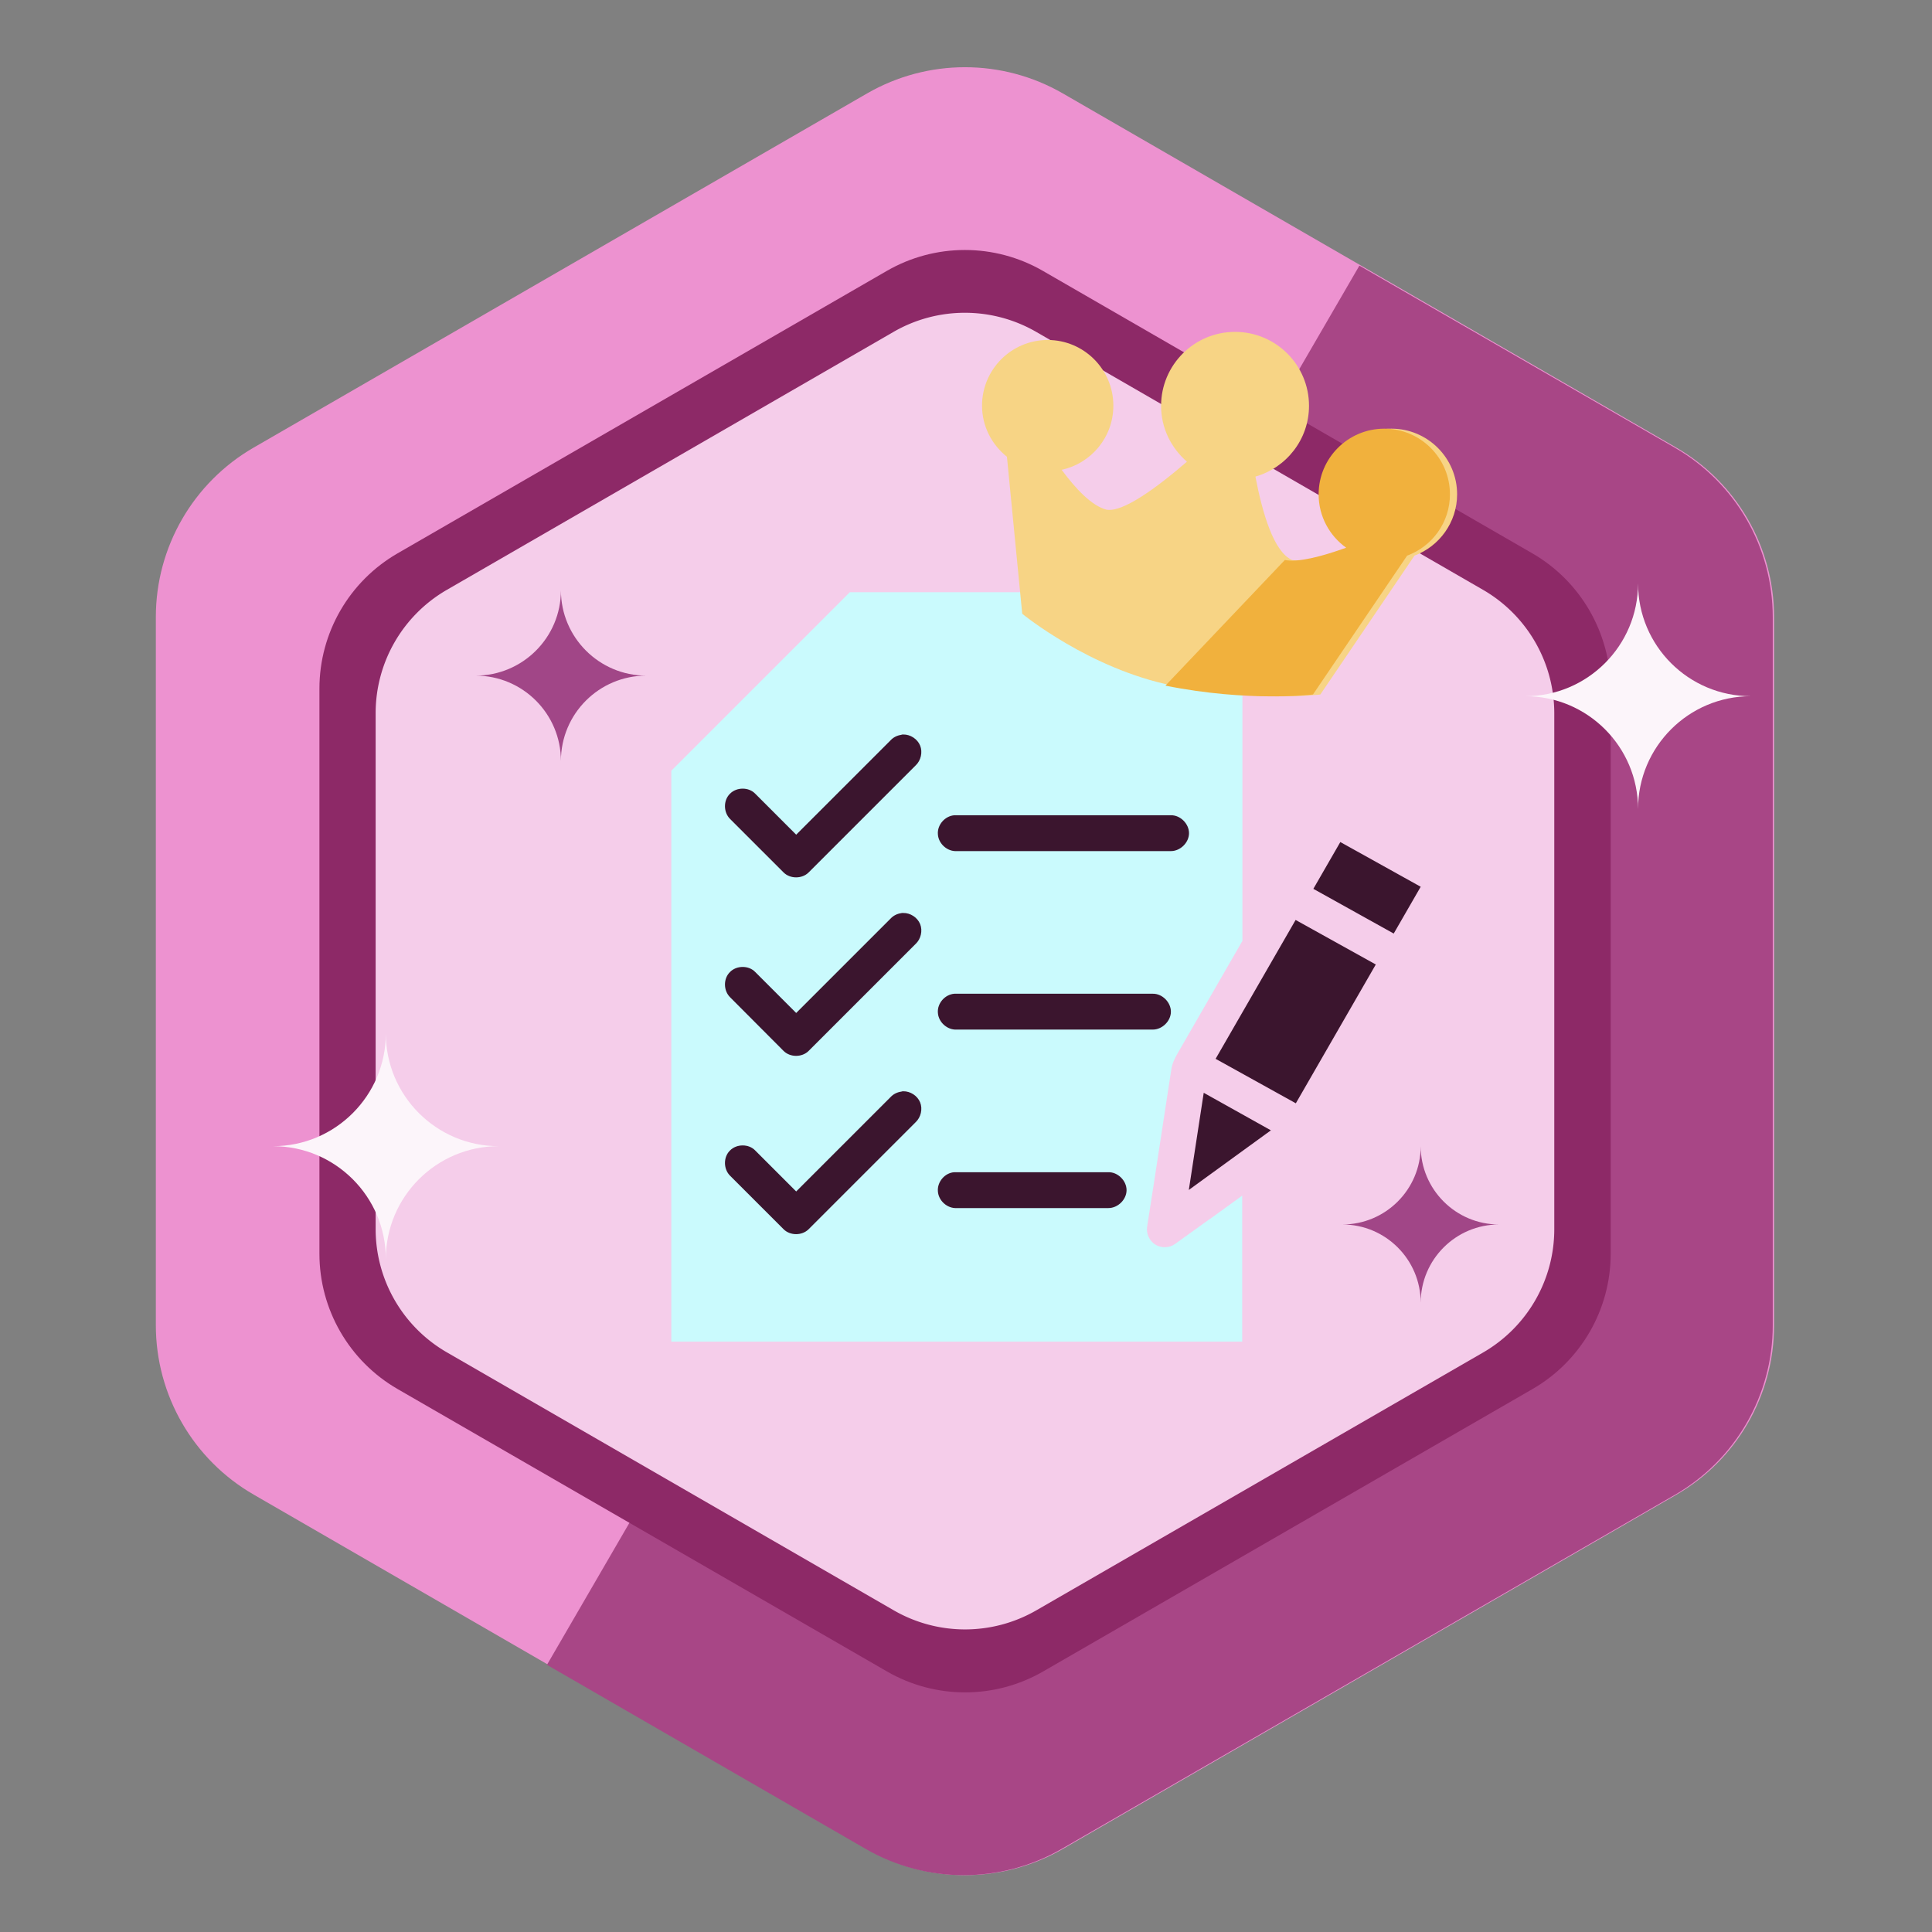 <?xml version="1.0" standalone="no"?><!DOCTYPE svg PUBLIC "-//W3C//DTD SVG 1.1//EN" "http://www.w3.org/Graphics/SVG/1.1/DTD/svg11.dtd"><svg t="1754206305874" class="icon" viewBox="0 0 1024 1024" version="1.1" xmlns="http://www.w3.org/2000/svg" p-id="10518" xmlns:xlink="http://www.w3.org/1999/xlink" width="200" height="200"><rect x="0" y="0" width="1024" height="1024" fill="#808080" stroke="none"/><path d="M888.4 237.2L563.3 49.5c-32.1-18.5-71.6-18.5-103.7 0L134.5 237.2C102.4 255.7 82.6 290 82.6 327v375.4c0 37.1 19.8 71.3 51.9 89.8L459.6 980c32.1 18.5 71.6 18.5 103.7 0l325.1-187.7c32.1-18.5 51.9-52.8 51.9-89.8V327.1c0-37.1-19.8-71.4-51.9-89.9z" fill="#ED92D0" p-id="10519"></path><path d="M289.9 882.4l169 97.6c32.1 18.5 71.6 18.5 103.7 0l325.1-187.7c32.1-18.5 51.9-52.8 51.9-89.8V327.1c0-37.1-19.8-71.3-51.9-89.8l-167.2-96.5" fill="#A84686" p-id="10520"></path><path d="M812.2 293.3L552.8 143.6c-25.6-14.8-57.2-14.8-82.8 0L210.7 293.3c-25.6 14.8-41.4 42.1-41.4 71.7v299.5c0 29.6 15.8 56.9 41.4 71.7l259.4 149.7c25.6 14.8 57.2 14.8 82.8 0l259.4-149.7c25.6-14.8 41.4-42.1 41.4-71.7V365c-0.2-29.6-15.9-56.9-41.5-71.7z" fill="#8D2967" p-id="10521"></path><path d="M786 312.6L549.2 175.9a75.622 75.622 0 0 0-75.6 0L236.9 312.6c-23.4 13.5-37.8 38.4-37.8 65.4v273.4c0 27 14.4 51.9 37.8 65.4l236.8 136.7c23.4 13.5 52.2 13.5 75.6 0L786 716.9c23.4-13.5 37.8-38.4 37.8-65.4V378.1c0-27-14.4-52-37.8-65.5z" fill="#F5CDEA" p-id="10522"></path><path d="M355.8 408.5v302.6h302.6v-77.4l-17.1 12.4h-0.1l-18.5 13.3c-3 2.1-7.2 2.2-10.3 0.3-3.1-1.9-5-5.8-4.4-9.5l3.5-22.5 9.3-60.7c0.5-3.3 1.7-5.8 3.3-8.6l34.4-59.7V313.9H450.4l-94.6 94.6z" fill="#CAFAFD" p-id="10523"></path><path d="M478.4 389.3h0.3c3.8-0.1 7.6 2.4 9 5.9s0.4 7.9-2.4 10.5l-56.7 56.7c-3.5 3.5-9.8 3.5-13.3 0L387 434.1c-3.6-3.5-3.7-9.9-0.1-13.4 3.5-3.6 10-3.6 13.4 0l21.7 21.7 50.1-50.1c1.4-1.5 3.4-2.5 5.5-2.8 0.3-0.1 0.5-0.2 0.8-0.2zM505.8 432.1h114.8c5-0.1 9.6 4.5 9.6 9.5s-4.6 9.5-9.6 9.5H507.1c-5 0.3-9.7-3.9-10-8.9-0.4-5 3.7-9.7 8.7-10.1zM710.4 446.3l-14.3 24.8 42.6 23.7L753 470zM478.4 483.9h0.3c3.8-0.1 7.6 2.4 9 5.9s0.4 7.9-2.4 10.5L428.6 557c-3.5 3.5-9.8 3.5-13.3 0L387 528.6c-3.6-3.5-3.7-9.9-0.1-13.4 3.5-3.6 10-3.6 13.4 0l21.7 21.7 50.1-50.1c1.4-1.5 3.4-2.5 5.5-2.8 0.3-0.1 0.5-0.1 0.8-0.1zM686.7 487.6l-42.4 73.6 42.4 23.5 0.1 0.1 42.4-73.6-42.3-23.5c-0.1 0-0.1-0.1-0.2-0.1zM505.8 526.7H611c5-0.1 9.6 4.5 9.6 9.5s-4.6 9.5-9.6 9.5H507.1c-5 0.3-9.7-3.9-10-8.9-0.4-5 3.7-9.7 8.7-10.1zM478.4 578.4h0.3c3.8-0.1 7.6 2.4 9 5.9s0.4 7.9-2.4 10.5l-56.7 56.7c-3.5 3.5-9.8 3.5-13.3 0L387 623.2c-3.6-3.5-3.7-9.9-0.1-13.4 3.5-3.6 10-3.6 13.4 0l21.7 21.7 50.1-50.1c1.4-1.5 3.4-2.5 5.5-2.8 0.3-0.1 0.5-0.1 0.8-0.2zM638 579.2l-7.9 51.5 43.5-31.6zM505.8 621.3h81.7c5-0.1 9.6 4.5 9.6 9.5s-4.6 9.5-9.6 9.5h-80.4c-5 0.3-9.7-3.9-10-8.9-0.4-5 3.7-9.8 8.7-10.1z" fill="#3B152E" p-id="10524"></path><path d="M772.3 262c0-19.2-15.6-34.8-34.8-34.8s-34.8 15.6-34.8 34.8c0 11.7 5.8 22 14.6 28.3-13.1 4.7-25.5 7.9-32.5 6.5-9.7-4.3-15.7-24.8-19.4-44.2 16.4-4.7 28.4-19.7 28.4-37.5 0-21.7-17.6-39.2-39.2-39.2-21.7 0-39.2 17.6-39.2 39.2 0 11.9 5.4 22.4 13.7 29.6-16.2 14-34.3 27.2-42.8 25.4-7.8-2.1-16.3-11.2-23.6-21.1 15.7-3.4 27.4-17.3 27.4-34 0-19.2-15.6-34.8-34.8-34.8-19.2 0-34.8 15.6-34.8 34.8 0 11 5.2 20.7 13.2 27.1l8.1 83.2s35.5 29.2 79.8 38.1c44.3 8.9 78.2 4.7 78.2 4.7l49.9-73.6c13.1-4.9 22.6-17.6 22.6-32.5z" fill="#F7D485" p-id="10525"></path><path d="M617.7 363.4c44.3 8.9 78.2 4.7 78.2 4.7l49.9-73.6c13.3-4.9 22.7-17.6 22.7-32.5 0-19.2-15.6-34.8-34.8-34.8s-34.8 15.6-34.8 34.8c0 11.7 5.8 22 14.6 28.3-13.1 4.7-25.5 7.9-32.5 6.5" fill="#F1B13D" p-id="10526"></path><path d="M794.5 649c-22.9 0-41.5 18.6-41.5 41.5 0-22.9-18.6-41.5-41.5-41.5 22.9 0 41.5-18.6 41.5-41.5 0 22.9 18.6 41.5 41.5 41.5zM342.5 358.1c-24.9 0-45.2 20.2-45.2 45.2 0-24.9-20.2-45.2-45.2-45.2 24.9 0 45.2-20.2 45.2-45.2 0 24.9 20.3 45.2 45.2 45.2z" fill="#A14687" p-id="10527"></path><path d="M264.3 607.5c-33 0-59.8 26.8-59.8 59.8 0-33-26.8-59.8-59.8-59.8 33 0 59.8-26.8 59.8-59.8 0 33 26.8 59.8 59.8 59.8zM928 369c-33 0-59.8 26.8-59.8 59.8 0-33-26.8-59.8-59.8-59.8 33 0 59.8-26.8 59.8-59.8 0 33.1 26.8 59.8 59.8 59.8z" fill="#FCF5FA" p-id="10528"></path></svg>